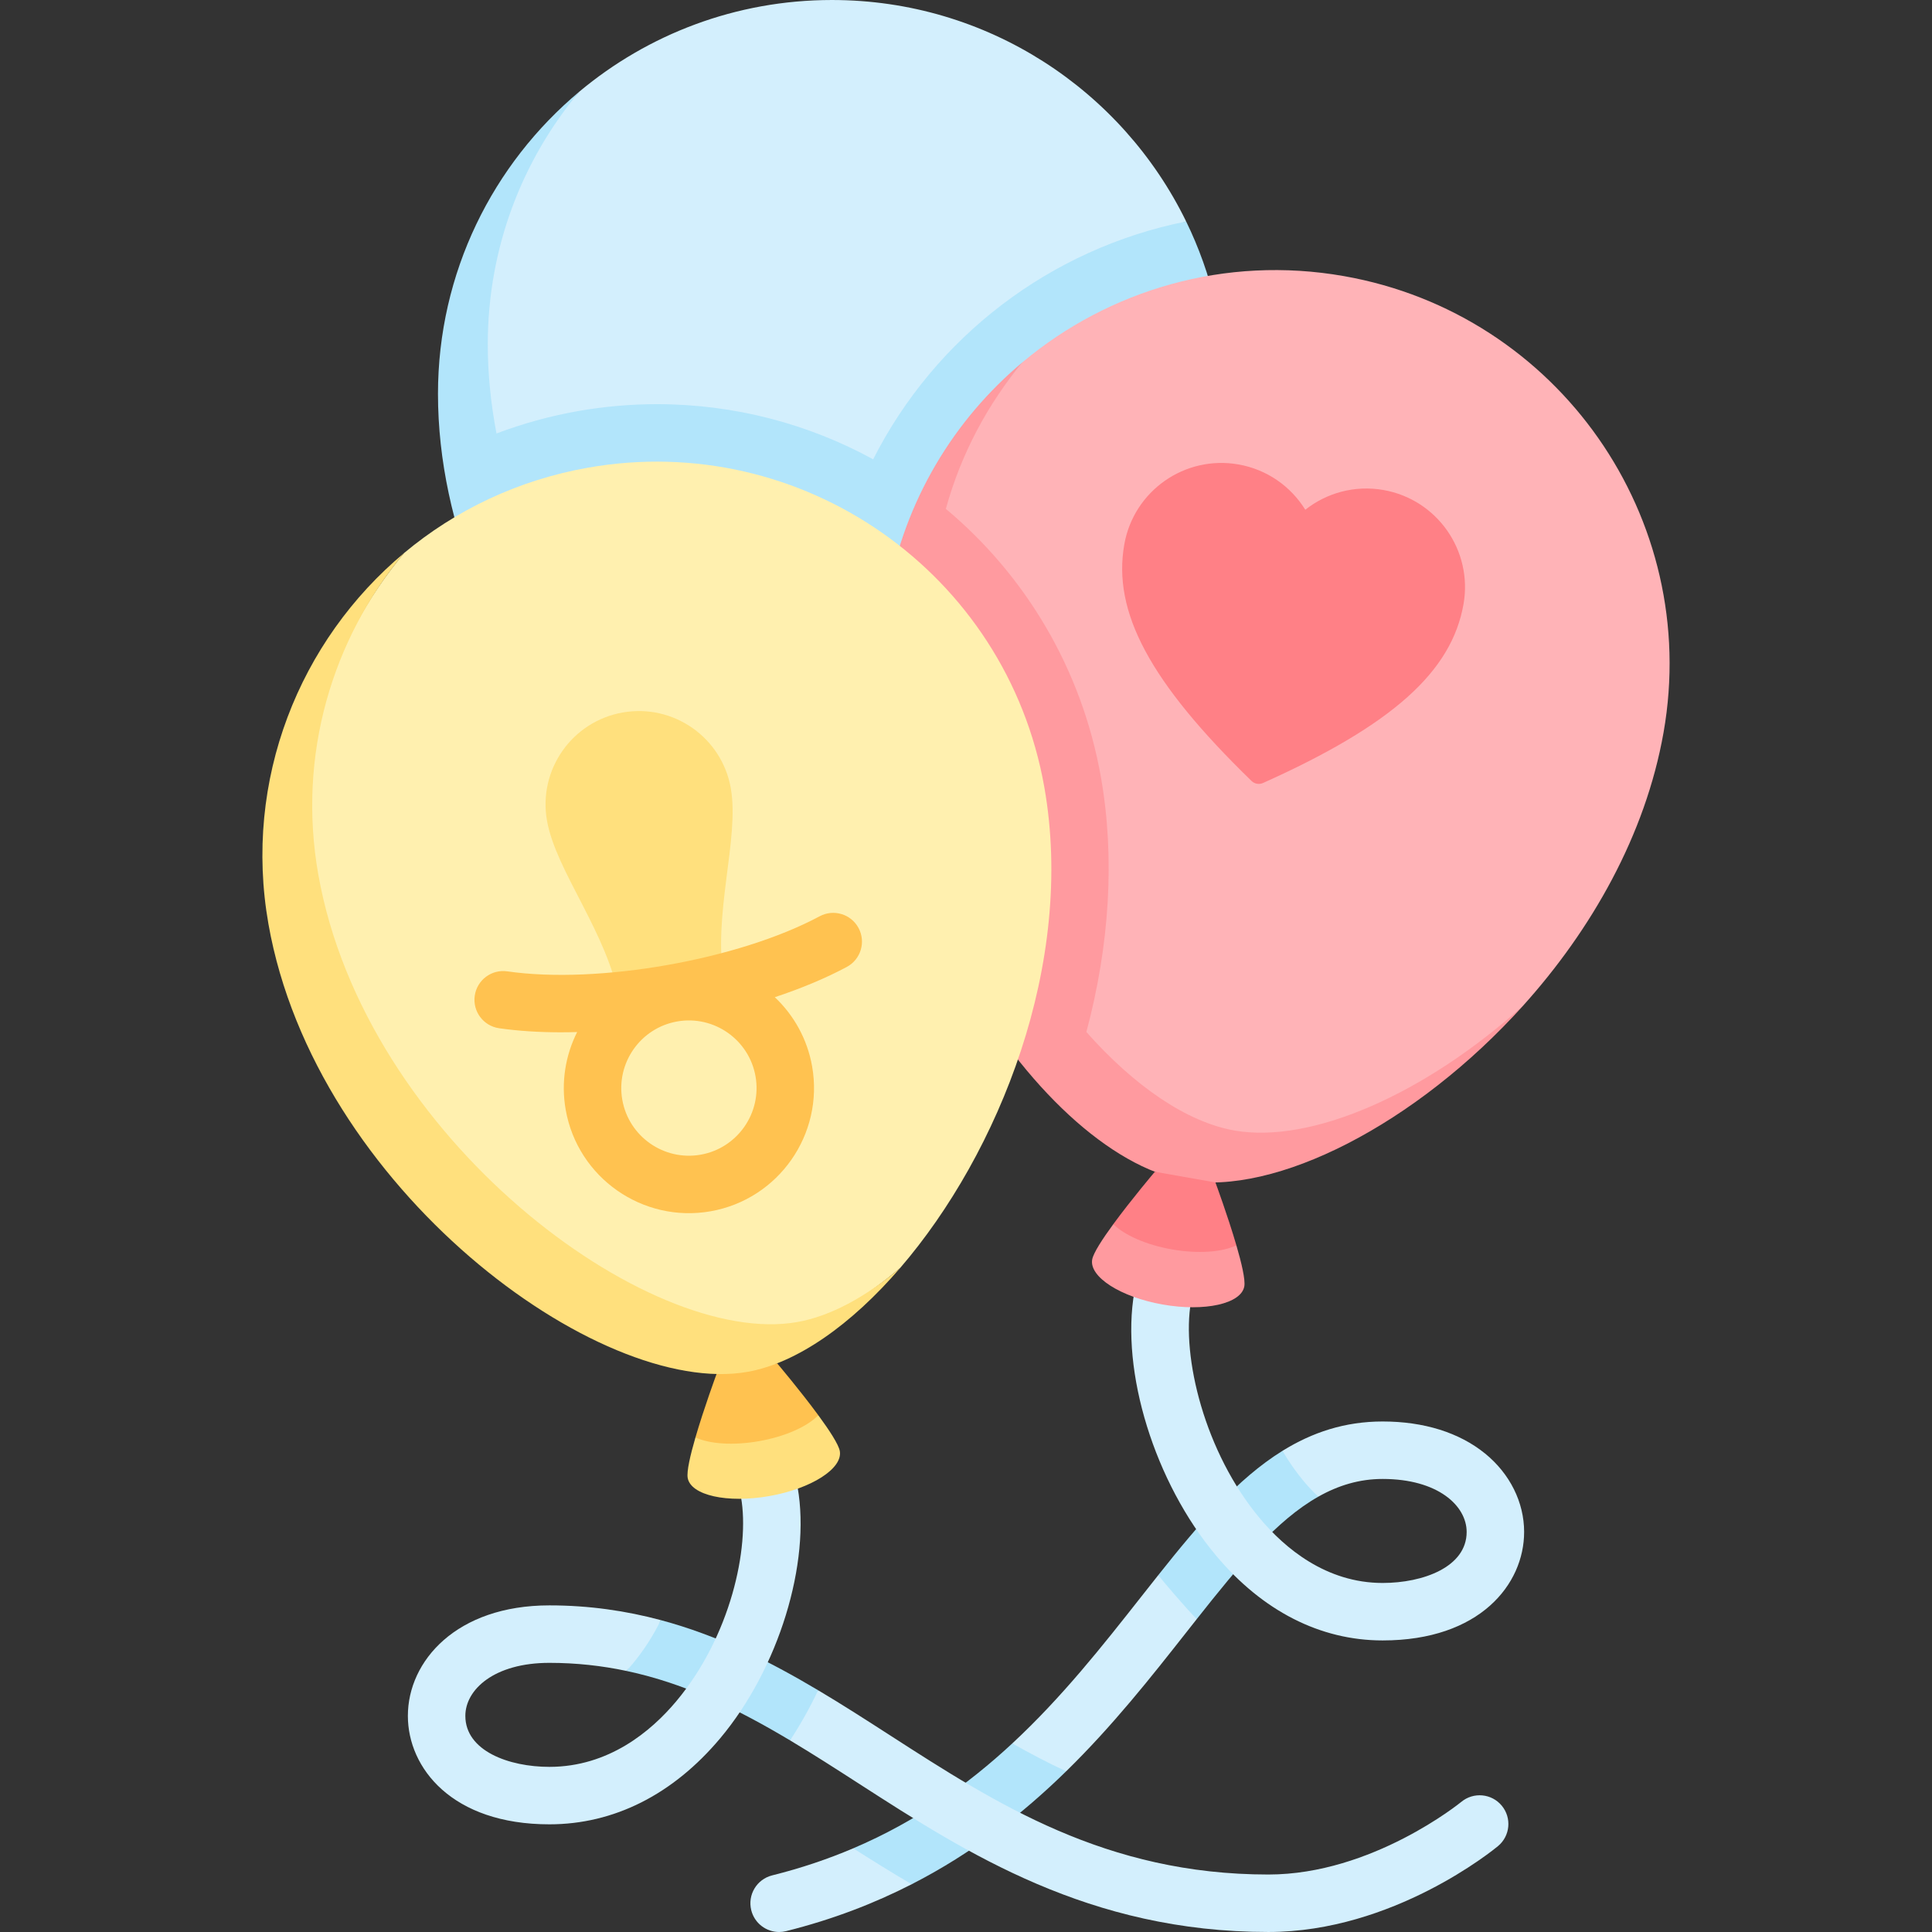 <svg id="Capa_1" enable-background="new 0 0 504.268 504.268" height="512" viewBox="0 0 504.268 504.268" width="512" xmlns="http://www.w3.org/2000/svg"><rect x="0" y="0" width="504.268" height="504.268" fill="#333333" stroke="none"/><g><g fill="#b2e5fb"><path d="m264.22 455.041c-11.52 10.697-24.931 20.321-41.516 27.383 3.072 5.018 8.239 8.082 15.254 9.382 15.976-8.17 29.082-18.493 40.319-29.484-2.976-3.753-7.84-6.036-14.057-7.281z"/><path d="m312.371 422.587c11.053-13.995 20.799-25.775 31.719-31.941 0 0-.473-6.399-1.55-7.682-2.12-2.526-7.805-4.282-7.805-4.282-11.777 7.301-21.846 19.128-32.41 32.43 1.141 2.945 4.965 10.261 10.046 11.475z"/><path d="m172.491 422.87-8.993 13.256c15.478 3.277 29.224 10.07 42.715 18.128 4.182-3.548 6.634-7.941 7.329-13.087-12.715-7.564-26.094-14.294-41.051-18.297z"/></g><path d="m390.997 481.844c-1.102.916-27.352 22.422-59.93 22.422-46.808 0-78.691-20.549-106.821-38.679-6.047-3.897-12.015-7.74-18.032-11.334 2.727-4.155 5.18-8.547 7.329-13.087 6.404 3.809 12.643 7.826 18.829 11.813 27.68 17.839 56.303 36.287 98.695 36.287 27.054 0 50.123-18.776 50.353-18.966 3.19-2.633 7.916-2.189 10.555.997 2.638 3.186 2.204 7.903-.978 10.547zm-182.812-93.656c-.719-4.079-4.608-6.804-8.688-6.084-4.079.719-6.803 4.609-6.084 8.688 2.339 13.263-2.797 36.442-16.921 53.274-6.545 7.801-17.602 17.1-33.1 17.1-10.563 0-21.932-4.164-21.932-13.306 0-6.878 7.534-13.842 21.932-13.842 7.065 0 13.732.757 20.107 2.106.504-.547 1.006-1.108 1.502-1.7 3.041-3.624 5.514-7.564 7.491-11.556-9.054-2.423-18.684-3.851-29.1-3.851-24.246 0-36.932 14.509-36.932 28.842 0 13.633 11.557 28.306 36.932 28.306 16.843 0 32.263-7.766 44.591-22.458 15.205-18.119 23.701-45.674 20.202-65.519z" fill="#d3effd"/><path d="m397.809 399.861c0 13.633-11.557 28.306-36.932 28.306-16.282 0-31.318-7.663-43.483-22.16-16.014-19.085-24.977-48.027-21.311-68.818.719-4.08 4.614-6.804 8.688-6.084 4.079.719 6.803 4.609 6.084 8.688-2.513 14.252 3.543 39.309 18.029 56.572 6.432 7.665 17.203 16.802 31.992 16.802 10.563 0 21.932-4.164 21.932-13.306 0-6.878-7.534-13.842-21.932-13.842-6.049 0-11.553 1.671-16.787 4.627-1.394-1.297-2.638-2.64-3.714-3.923-2.12-2.526-3.992-5.238-5.641-8.04 7.76-4.811 16.261-7.664 26.142-7.664 10.765 0 20.012 2.894 26.743 8.368 6.476 5.267 10.19 12.73 10.19 20.474zm-100.015 16.989c-9.985 12.684-20.574 26.121-33.573 38.191 4.591 2.607 9.255 5.058 14.057 7.281 12.193-11.926 22.198-24.628 31.303-36.194.941-1.195 1.87-2.374 2.791-3.541-2.224-2.156-8.891-9.921-10.046-11.475-1.5 1.887-3.007 3.8-4.532 5.738zm-96.251 72.64c-4.019 1.004-6.462 5.075-5.458 9.094.852 3.409 3.91 5.684 7.271 5.684.602 0 1.213-.073 1.824-.226 12.162-3.038 23.003-7.238 32.779-12.237-5.319-3.112-10.39-6.279-15.254-9.382-6.537 2.783-13.565 5.169-21.162 7.067z" fill="#d3effd"/><path d="m126.59 116.143c6.777-2.564 13.883-4.542 21.274-5.845 6.801-1.199 13.725-1.807 20.58-1.807 20.345 0 44.574 9.87 61.413 19.082 16.189-31.93 48.954-58.97 79.74-69.768-16.693-34.224-51.822-57.805-92.463-57.805-25.083 0-48.064 8.986-65.911 23.909-17.482 18.774-26.909 43.828-26.909 68.911.001 7.844.804 15.648 2.276 23.323z" fill="#d3effd"/><path d="m227.899 119.885c-16.839-9.212-36.11-14.394-56.455-14.394-6.855 0-13.779.608-20.58 1.807-7.392 1.303-14.497 3.281-21.274 5.845-1.472-7.676-2.275-15.48-2.275-23.324 0-25.083 8.986-48.064 23.909-65.911-22.557 18.861-36.909 47.208-36.909 78.911 0 69.979 63.472 136.819 102.819 136.819s102.819-66.84 102.819-136.819c0-16.145-3.725-31.418-10.357-45.014-35.456 7.1-65.508 30.15-81.697 62.08z" fill="#b2e5fb"/><path d="m350.799 72.07c-31.08-5.48-61.354 3.625-83.815 22.391-9.146 10.945-19.119 26.914-23.111 41.355 20.712 17.304 35.485 41.728 40.48 70.053 3.69 20.927 2.268 43.851-3.803 66.487 12.47 14.077 26.18 23.517 38.636 25.713 20.122 3.548 53.449-9.546 78.343-35.566 17.793-19.757 31.937-44.466 36.672-71.32 9.862-55.924-27.479-109.252-83.402-119.113z" fill="#ffb3b7"/><path d="m322.186 295.069c-12.456-2.196-26.166-11.636-38.636-25.713 6.071-22.636 7.493-45.56 3.803-66.487-4.994-28.325-19.768-52.749-40.48-70.053 3.992-14.441 10.964-27.409 20.111-38.355-17.953 15-30.916 36.17-35.296 61.012-12.152 68.916 38.749 145.763 77.499 152.595 23.65 4.17 60.474-14.621 88.343-45.566-25.566 23.038-55.222 36.115-75.344 32.567z" fill="#ff9a9f"/><path d="m329.664 204.367c33.846-15.184 49.222-29.074 52.322-46.654 2.468-13.997-6.878-27.345-20.875-29.813-7.524-1.327-14.86.762-20.42 5.15-3.724-6.025-9.902-10.497-17.427-11.824-13.997-2.468-27.345 6.878-29.813 20.875-3.1 17.58 6.598 35.891 33.21 61.735.797.776 1.989.986 3.003.531z" fill="#ff8086"/><path d="m219.197 378.745c-.304-1.724-2.725-5.429-5.614-9.365l-32.064 5.803c-1.345 4.626-2.327 8.858-2.026 10.563.803 4.553 10.342 6.677 21.306 4.744s19.201-7.191 18.398-11.745z" fill="#ffe07d"/><path d="m198.124 376.15c6.933-1.222 12.688-3.869 15.459-6.77-4.74-6.458-10.744-13.543-10.744-13.543l-15.81 2.788s-3.263 8.83-5.51 16.558c3.632 1.689 9.818 2.164 16.605.967z" fill="#ffc250"/><path d="m324.775 335.746c.304-1.724-.704-6.033-2.073-10.721l-32.115-5.513c-2.847 3.887-5.216 7.528-5.517 9.233-.803 4.553 7.434 9.812 18.398 11.745 10.965 1.934 20.504-.19 21.307-4.744z" fill="#ff9a9f"/><path d="m305.86 326.1c6.933 1.222 13.246.704 16.842-1.074-2.246-7.69-5.464-16.4-5.464-16.4l-15.81-2.788s-6.086 7.182-10.841 13.675c2.836 2.828 8.486 5.39 15.273 6.587z" fill="#ff8086"/><path d="m272.581 205.473c-9.861-55.923-63.189-93.264-119.112-83.403-18.324 3.231-34.651 11.129-47.978 22.256-18.789 22.465-30.908 55.757-25.425 86.856 12.152 68.916 86.266 123.719 125.016 116.886 8.64-1.523 20.883-9.535 29.898-17.156 25.718-29.884 45.714-79.426 37.601-125.439z" fill="#fff0af"/><path d="m83.066 228.182c-5.484-31.099 3.636-61.391 22.425-83.856-27.346 22.831-42.054 59.257-35.425 96.856 12.152 68.916 86.266 123.719 125.016 116.886 12.878-2.271 27.096-12.281 39.898-27.156-9.014 7.621-18.258 12.633-26.898 14.156-38.75 6.833-112.864-47.97-125.016-116.886z" fill="#ffe07d"/><path d="m161.667 261.003c-3.087-17.508-16.563-33.57-18.899-46.818s6.51-25.881 19.758-28.217 25.881 6.51 28.217 19.758-4.833 32.95-1.746 50.458c0 0-3.386 1.246-13.554 3.039-10.167 1.793-13.776 1.78-13.776 1.78z" fill="#ffe07d"/><path d="m224.092 242.222c-1.958-3.651-6.503-5.024-10.154-3.067-21.175 11.352-57.75 17.802-81.532 14.376-4.098-.587-7.902 2.255-8.492 6.354-.59 4.1 2.254 7.902 6.354 8.492 5.001.72 10.447 1.064 16.158 1.064 1.389 0 2.798-.028 4.216-.068-3.048 6.062-4.255 13.112-2.989 20.292 3.127 17.732 20.097 29.614 37.829 26.488 17.732-3.127 29.615-20.096 26.488-37.829-1.266-7.178-4.804-13.394-9.739-18.047 6.874-2.284 13.26-4.936 18.794-7.903 3.651-1.956 5.023-6.501 3.067-10.152zm-41.215 59.16c-9.587 1.69-18.762-4.734-20.452-14.32-1.69-9.587 4.734-18.762 14.321-20.452s18.762 4.734 20.452 14.321c1.69 9.586-4.734 18.761-14.321 20.451z" fill="#ffc250"/></g></svg>